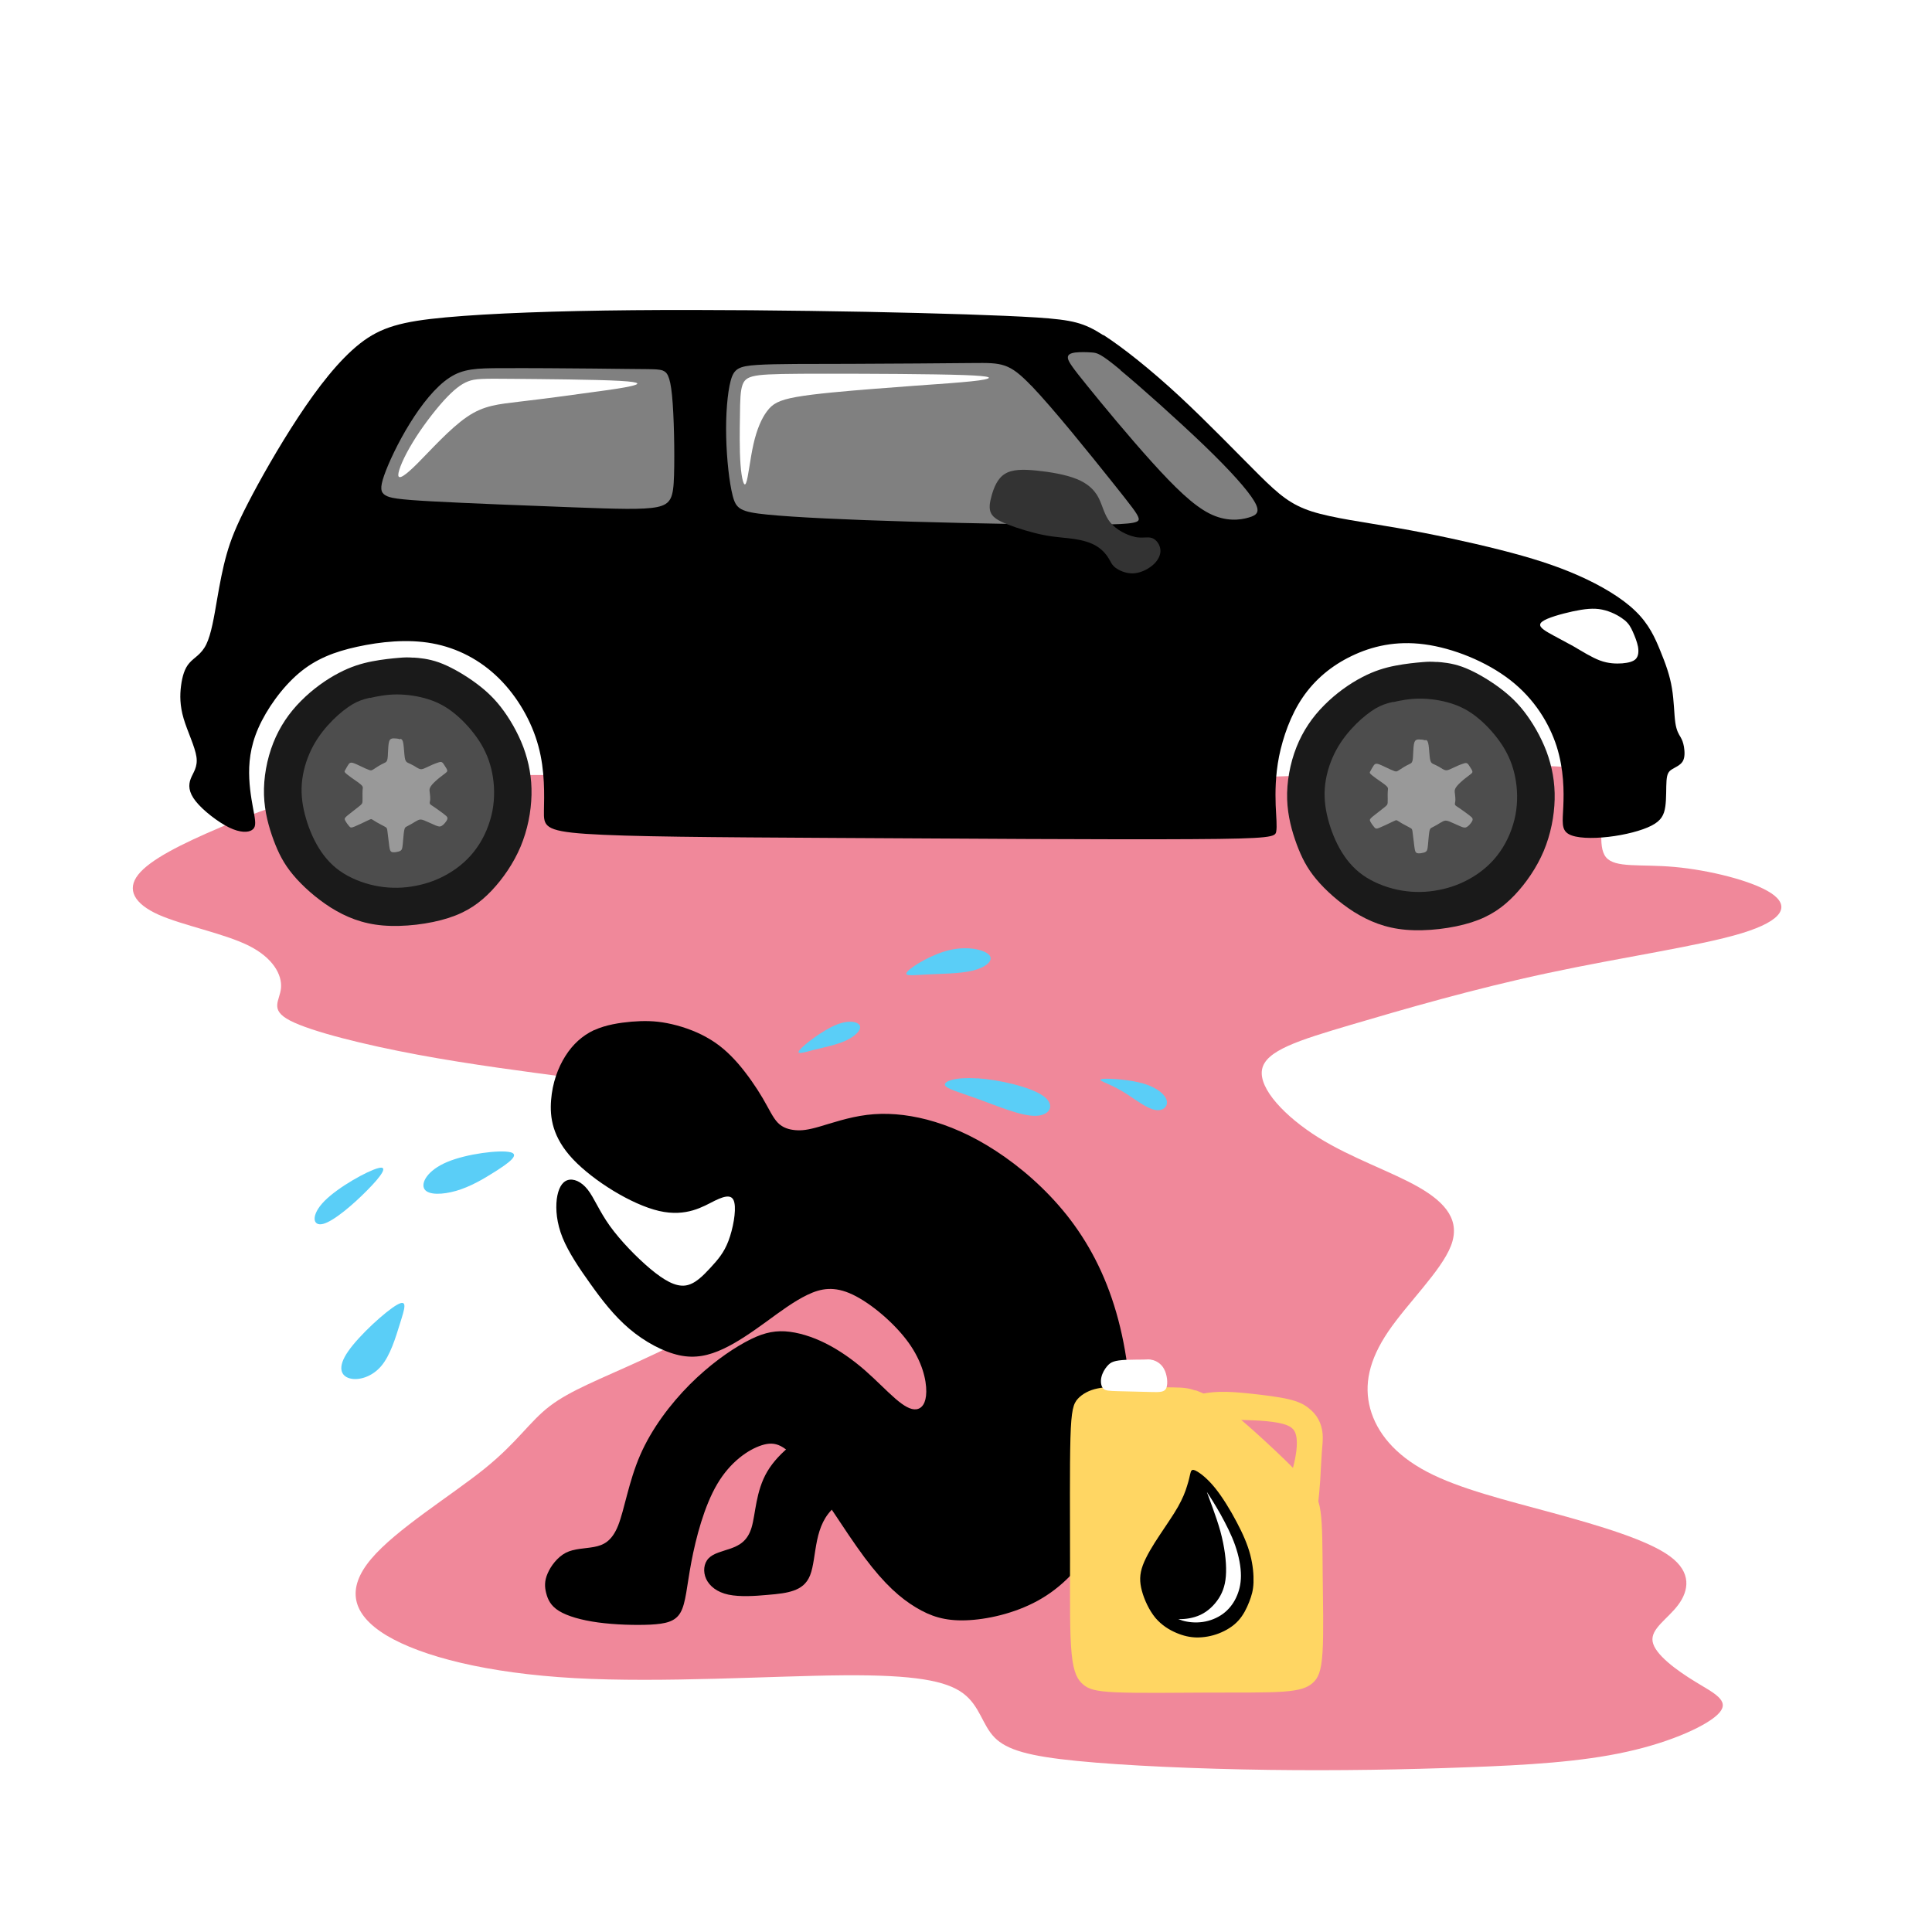 <?xml version="1.0" encoding="UTF-8"?>
<!DOCTYPE svg PUBLIC "-//W3C//DTD SVG 1.1//EN" "http://www.w3.org/Graphics/SVG/1.1/DTD/svg11.dtd">
<!-- Creator: CorelDRAW 2017 -->
<svg xmlns="http://www.w3.org/2000/svg" xml:space="preserve" width="143mm" height="143mm" version="1.1" style="shape-rendering:geometricPrecision; text-rendering:geometricPrecision; image-rendering:optimizeQuality; fill-rule:evenodd; clip-rule:evenodd"
viewBox="0 0 14300 14300"
 xmlns:xlink="http://www.w3.org/1999/xlink">
 <defs>
  <style type="text/css">
   <![CDATA[
    .str0 {stroke:black;stroke-width:20}
    .fil1 {fill:black}
    .fil4 {fill:#1A1A1A}
    .fil3 {fill:#333333}
    .fil5 {fill:#4D4D4D}
    .fil8 {fill:#5ACEF7}
    .fil2 {fill:gray}
    .fil7 {fill:#999999}
    .fil0 {fill:#F0889A}
    .fil9 {fill:#FFD663}
    .fil6 {fill:white}
   ]]>
  </style>
 </defs>
 <g id="Слой_x0020_1">
  <path class="fil0" d="M10853 13081c-449,17 -945,26 -1465,19 -519,-7 -1062,-31 -1416,-66 -354,-35 -520,-81 -611,-174 -91,-93 -108,-234 -233,-327 -125,-93 -360,-137 -884,-133 -525,4 -1341,57 -1990,21 -649,-36 -1132,-160 -1393,-316 -260,-157 -299,-347 -114,-566 184,-219 591,-468 838,-667 247,-199 333,-349 485,-465 152,-116 370,-198 681,-341 311,-143 716,-345 897,-557 181,-212 139,-433 -5,-672 -144,-239 -389,-494 -630,-640 -241,-145 -478,-179 -798,-222 -320,-43 -723,-94 -1121,-168 -398,-74 -791,-172 -947,-253 -156,-81 -75,-147 -67,-242 8,-95 -56,-221 -240,-313 -184,-91 -487,-149 -667,-229 -180,-81 -237,-186 -150,-296 87,-111 319,-227 608,-350 289,-123 636,-254 1108,-322 472,-68 1069,-73 2036,-61 968,12 2307,42 3425,33 1119,-9 2017,-57 2573,-83 555,-26 767,-31 902,2 134,33 190,103 193,237 3,134 -48,333 19,415 68,82 253,49 508,72 254,23 577,102 716,195 138,93 93,200 -218,295 -310,95 -885,177 -1435,295 -550,117 -1075,270 -1461,384 -385,114 -631,190 -656,331 -25,142 172,349 418,503 247,154 544,253 745,369 201,116 307,248 235,433 -72,185 -321,423 -464,634 -143,211 -181,395 -133,571 48,175 182,342 421,467 239,126 584,210 933,305 348,95 701,200 864,320 164,120 139,255 62,359 -77,104 -206,177 -190,272 16,95 176,212 315,297 139,85 257,139 180,229 -77,90 -349,216 -686,290 -337,75 -739,99 -1188,115z"/>
  <path class="fil1" d="M8168 2480c143,92 347,254 561,452 213,198 436,430 589,582 153,152 238,222 393,272 155,49 381,78 633,122 252,44 531,104 760,162 229,58 409,115 577,189 168,74 323,166 423,263 101,97 146,199 185,295 39,95 71,183 86,277 16,93 16,192 25,254 9,62 26,86 39,108 12,21 19,39 25,71 5,32 9,78 -9,108 -18,30 -56,44 -81,60 -25,16 -35,34 -39,83 -4,49 0,131 -9,192 -9,62 -30,104 -102,141 -72,37 -196,69 -318,83 -122,14 -242,11 -296,-21 -55,-32 -44,-92 -39,-203 5,-111 5,-273 -49,-445 -55,-171 -164,-351 -342,-490 -178,-139 -425,-238 -637,-266 -212,-28 -388,14 -538,86 -150,72 -273,175 -363,307 -90,132 -146,295 -175,437 -28,143 -28,266 -25,360 4,93 11,157 4,196 -7,39 -28,53 -624,56 -596,4 -1767,-4 -2662,-9 -894,-5 -1512,-9 -1822,-30 -310,-21 -314,-60 -312,-171 2,-111 9,-295 -41,-478 -49,-183 -155,-367 -293,-503 -138,-136 -307,-224 -492,-258 -185,-34 -386,-12 -556,25 -169,37 -307,90 -432,196 -125,106 -238,265 -300,406 -62,141 -72,265 -67,374 5,109 26,205 37,268 11,64 11,95 -18,113 -28,18 -85,21 -168,-19 -83,-41 -192,-125 -247,-194 -55,-69 -55,-122 -37,-168 18,-46 53,-85 42,-161 -11,-76 -67,-189 -95,-284 -28,-95 -28,-173 -19,-242 9,-69 26,-129 62,-169 35,-41 88,-62 125,-138 37,-76 58,-206 79,-328 21,-122 42,-235 72,-340 30,-106 69,-205 157,-376 88,-171 226,-415 372,-637 146,-222 302,-423 457,-545 155,-122 310,-164 637,-194 326,-30 824,-48 1385,-53 561,-5 1185,2 1725,12 540,11 995,25 1263,42 268,18 349,39 492,131z"/>
  <path class="fil2" d="M8294 2741c149,123 422,367 620,557 198,191 319,328 368,409 49,81 24,106 -41,124 -64,19 -168,31 -289,-30 -121,-61 -258,-195 -426,-381 -168,-186 -365,-424 -478,-564 -113,-139 -141,-180 -144,-206 -3,-26 20,-36 56,-41 36,-4 86,-3 123,0 37,3 62,6 211,130z"/>
  <path class="fil2" d="M7634 2855c163,170 437,511 592,705 155,194 192,242 201,273 9,32 -11,48 -314,50 -303,3 -891,-8 -1372,-22 -482,-14 -857,-32 -1060,-52 -203,-20 -233,-43 -258,-140 -25,-97 -44,-268 -48,-434 -4,-166 9,-326 33,-416 24,-90 59,-109 198,-118 139,-9 383,-7 693,-8 310,-1 688,-4 903,-6 215,-2 268,-2 431,168z"/>
  <path class="fil2" d="M4906 2743c28,11 53,32 68,182 15,150 20,429 15,593 -5,164 -21,213 -125,235 -104,21 -296,14 -622,2 -325,-12 -784,-30 -1042,-44 -258,-14 -317,-25 -349,-46 -33,-21 -40,-53 -8,-145 32,-92 102,-243 190,-385 87,-141 191,-272 293,-339 101,-67 200,-71 393,-71 193,-1 481,1 679,3 198,2 308,4 378,4 71,1 102,1 131,11z"/>
  <path class="fil3" d="M8398 3973c-58,-12 -135,-51 -180,-106 -45,-55 -57,-126 -88,-185 -31,-58 -80,-104 -162,-137 -82,-33 -197,-52 -295,-62 -99,-10 -182,-10 -236,25 -55,34 -81,103 -97,159 -16,56 -21,98 -5,131 16,33 55,57 127,85 72,28 179,61 268,78 89,17 162,19 226,29 64,10 121,27 163,54 42,26 71,62 87,89 17,27 22,47 49,68 27,21 77,44 129,43 52,-1 108,-27 147,-60 39,-33 61,-75 58,-114 -3,-39 -30,-77 -63,-88 -33,-11 -71,4 -128,-8z"/>
  <path class="fil4" d="M3060 4867c43,3 110,8 189,36 78,28 168,79 247,134 78,55 146,113 210,195 64,82 126,188 168,299 41,111 63,228 60,353 -3,125 -29,259 -81,383 -52,123 -130,236 -215,326 -86,90 -179,157 -320,202 -141,45 -330,68 -484,55 -154,-13 -274,-63 -385,-132 -110,-70 -211,-160 -280,-243 -70,-84 -108,-161 -144,-257 -35,-95 -67,-208 -71,-334 -4,-126 21,-265 69,-386 48,-121 118,-223 205,-310 86,-87 189,-160 280,-207 91,-48 170,-71 247,-86 77,-15 151,-22 198,-26 47,-4 66,-4 109,-1z"/>
  <path class="fil5" d="M2739 5166c52,-12 122,-26 198,-26 76,0 158,12 231,35 73,23 136,56 201,110 65,53 131,127 179,201 48,75 78,150 95,236 17,86 20,182 2,279 -19,97 -59,194 -115,273 -56,80 -127,142 -206,189 -78,47 -163,78 -250,94 -87,17 -176,19 -268,4 -92,-15 -187,-49 -264,-97 -77,-48 -135,-111 -182,-187 -47,-76 -82,-165 -104,-251 -22,-86 -30,-170 -19,-256 11,-86 40,-173 81,-249 41,-76 94,-140 146,-192 52,-52 102,-90 145,-116 43,-25 78,-37 131,-49z"/>
  <path class="fil4" d="M10633 4899c43,3 110,8 189,36 78,28 168,79 247,134 78,55 146,113 210,195 64,82 126,188 168,299 41,111 63,228 60,353 -3,125 -29,259 -81,383 -52,123 -130,236 -215,326 -86,90 -179,157 -320,202 -141,45 -330,68 -484,55 -154,-13 -274,-63 -385,-132 -110,-70 -211,-160 -280,-243 -70,-84 -108,-161 -144,-257 -35,-95 -67,-208 -71,-334 -4,-126 21,-265 69,-386 48,-121 118,-223 205,-310 86,-87 189,-160 280,-207 91,-48 170,-71 247,-86 77,-15 151,-22 198,-26 47,-4 66,-4 109,-1z"/>
  <path class="fil5" d="M10311 5197c52,-12 122,-26 198,-26 76,0 158,12 231,35 73,23 136,56 201,110 65,53 131,127 179,201 48,75 78,150 95,236 17,86 20,182 2,279 -19,97 -59,194 -115,273 -56,80 -127,142 -206,189 -78,47 -163,78 -250,94 -87,17 -176,19 -268,4 -92,-15 -187,-49 -264,-97 -77,-48 -135,-111 -182,-187 -47,-76 -82,-165 -104,-251 -22,-86 -30,-170 -19,-256 11,-86 40,-173 81,-249 41,-76 94,-140 146,-192 52,-52 102,-90 145,-116 43,-25 78,-37 131,-49z"/>
  <path class="fil6" d="M12020 4587c-37,-30 -98,-62 -162,-75 -64,-13 -130,-5 -216,13 -86,19 -191,48 -227,76 -36,27 -4,53 46,82 50,29 116,62 184,100 67,39 136,83 198,106 62,23 119,24 164,21 46,-4 82,-13 101,-33 19,-21 22,-53 16,-90 -7,-36 -23,-76 -38,-110 -15,-33 -28,-60 -65,-90z"/>
  <path class="fil7" d="M2965 5468c12,5 17,13 21,40 4,27 6,73 10,99 4,26 11,33 23,39 12,6 28,12 45,22 17,10 33,23 49,25 16,2 31,-7 53,-17 22,-11 52,-24 71,-30 19,-7 27,-8 34,-4 7,4 14,14 21,26 7,11 16,24 18,33 2,9 -2,13 -19,26 -17,13 -47,35 -68,55 -21,19 -34,35 -40,48 -6,13 -4,23 -2,38 2,15 4,37 3,51 -1,15 -6,23 -2,30 3,7 14,12 34,26 20,14 50,35 68,49 18,14 25,20 27,27 2,7 1,14 -7,26 -8,12 -22,29 -35,36 -12,7 -22,6 -46,-4 -24,-10 -61,-28 -84,-37 -23,-9 -33,-7 -46,-1 -13,6 -30,17 -45,26 -15,9 -30,16 -39,21 -9,5 -14,8 -18,32 -4,24 -7,70 -10,99 -3,28 -5,39 -14,46 -9,7 -24,10 -37,12 -14,2 -27,2 -34,-3 -8,-5 -11,-14 -15,-43 -4,-29 -10,-79 -13,-105 -3,-26 -4,-29 -19,-37 -14,-8 -42,-22 -61,-33 -19,-11 -29,-19 -36,-22 -7,-3 -12,0 -37,12 -24,12 -67,32 -91,42 -24,10 -29,9 -39,-2 -10,-11 -25,-32 -31,-45 -6,-13 -2,-18 19,-36 22,-18 62,-48 84,-66 22,-17 25,-22 26,-36 1,-14 0,-39 0,-57 0,-19 1,-31 2,-41 1,-9 1,-15 -15,-29 -15,-13 -46,-34 -69,-50 -23,-17 -39,-29 -46,-37 -7,-8 -5,-11 1,-21 6,-11 16,-30 24,-41 8,-11 15,-14 30,-11 15,4 38,15 61,26 23,11 46,22 61,27 14,5 20,3 31,-4 11,-7 27,-18 42,-27 15,-9 30,-16 40,-21 11,-5 17,-9 21,-22 4,-13 5,-35 6,-62 1,-27 3,-60 9,-77 7,-18 18,-21 33,-21 15,0 35,2 47,7z"/>
  <path class="fil7" d="M10553 5476c12,5 17,13 21,40 4,27 6,73 10,99 4,26 11,33 23,39 12,6 28,12 45,22 17,10 33,23 49,25 16,2 31,-7 53,-17 22,-11 52,-24 71,-30 19,-7 27,-8 34,-4 7,4 14,14 21,26 7,11 16,24 18,33 2,9 -2,13 -19,26 -17,13 -47,35 -68,55 -21,19 -34,35 -40,48 -6,13 -4,23 -2,38 2,15 4,37 3,51 -1,15 -6,23 -2,30 3,7 14,12 34,26 20,14 50,35 68,49 18,14 25,20 27,27 2,7 1,14 -7,26 -8,12 -22,29 -35,36 -12,7 -22,6 -46,-4 -24,-10 -61,-28 -84,-37 -23,-9 -33,-7 -46,-1 -13,6 -30,17 -45,26 -15,9 -30,16 -39,21 -9,5 -14,8 -18,32 -4,24 -7,70 -10,99 -3,28 -5,39 -14,46 -9,7 -24,10 -37,12 -14,2 -27,2 -34,-3 -8,-5 -11,-14 -15,-43 -4,-29 -10,-79 -13,-105 -3,-26 -4,-29 -19,-37 -14,-8 -42,-22 -61,-33 -19,-11 -29,-19 -36,-22 -7,-3 -12,0 -37,12 -24,12 -67,32 -91,42 -24,10 -29,9 -39,-2 -10,-11 -25,-32 -31,-45 -6,-13 -2,-18 19,-36 22,-18 62,-48 84,-66 22,-17 25,-22 26,-36 1,-14 0,-39 0,-57 0,-19 1,-31 2,-41 1,-9 1,-15 -15,-29 -15,-13 -46,-34 -69,-50 -23,-17 -39,-29 -46,-37 -7,-8 -5,-11 1,-21 6,-11 16,-30 24,-41 8,-11 15,-14 30,-11 15,4 38,15 61,26 23,11 46,22 61,27 14,5 20,3 31,-4 11,-7 27,-18 42,-27 15,-9 30,-16 40,-21 11,-5 17,-9 21,-22 4,-13 5,-35 6,-62 1,-27 3,-60 9,-77 7,-18 18,-21 33,-21 15,0 35,2 47,7z"/>
  <path class="fil1" d="M6052 10581c-115,43 -287,165 -373,311 -86,146 -86,314 -116,414 -30,100 -90,132 -153,155 -63,22 -129,35 -165,73 -36,37 -43,99 -18,153 25,53 80,98 165,116 85,18 201,10 287,2 86,-7 144,-14 195,-32 51,-18 96,-48 122,-113 26,-65 32,-165 52,-260 20,-94 54,-182 133,-248 79,-66 203,-110 263,-169 60,-58 56,-131 18,-195 -37,-64 -108,-119 -172,-166 -65,-46 -123,-84 -238,-41z"/>
  <path class="fil1" d="M4400 7624c85,-39 186,-54 275,-62 90,-7 169,-7 262,11 94,18 203,54 293,105 91,50 163,114 233,194 69,80 135,176 182,256 47,80 75,144 112,182 37,38 84,51 130,55 46,4 92,-1 178,-26 87,-25 215,-70 352,-87 138,-17 285,-6 444,35 159,42 330,114 509,231 180,117 368,278 526,476 157,198 283,433 366,720 83,287 124,626 96,926 -28,300 -124,562 -243,765 -119,203 -261,348 -434,443 -173,95 -378,140 -533,145 -155,5 -259,-29 -370,-96 -111,-67 -228,-167 -379,-369 -150,-202 -334,-505 -461,-670 -127,-165 -197,-193 -299,-161 -101,32 -234,124 -330,287 -97,164 -158,399 -192,578 -34,180 -40,303 -80,373 -39,69 -112,84 -223,90 -111,5 -260,1 -386,-16 -126,-17 -228,-47 -290,-85 -62,-38 -83,-85 -95,-131 -12,-46 -14,-91 10,-146 23,-55 73,-122 135,-154 63,-32 140,-30 209,-43 69,-13 131,-41 178,-158 47,-118 78,-325 163,-521 85,-196 224,-379 367,-523 144,-144 292,-249 409,-313 116,-64 201,-86 296,-81 95,6 202,39 303,90 101,51 197,119 285,195 87,76 166,159 230,214 64,55 113,83 154,78 41,-5 73,-44 74,-130 1,-86 -29,-221 -131,-363 -102,-142 -277,-291 -414,-356 -137,-65 -235,-46 -335,2 -100,48 -203,125 -307,201 -105,76 -211,150 -316,199 -105,49 -207,73 -326,47 -119,-26 -256,-100 -369,-196 -113,-96 -203,-213 -287,-331 -84,-117 -163,-235 -207,-343 -44,-109 -52,-209 -43,-285 10,-76 37,-127 80,-141 43,-14 101,9 149,70 48,61 85,159 164,269 79,110 199,233 300,318 102,85 185,132 258,123 72,-9 133,-74 187,-132 53,-58 99,-109 133,-199 34,-90 57,-218 44,-280 -12,-62 -59,-59 -145,-17 -85,42 -209,123 -413,76 -203,-47 -486,-223 -638,-384 -151,-161 -171,-308 -161,-436 10,-129 51,-240 106,-327 55,-87 126,-151 211,-191z"/>
  <path class="fil8" d="M5918 7772c33,-40 166,-142 267,-185 101,-42 169,-24 180,7 10,32 -37,77 -104,108 -67,31 -153,48 -230,67 -77,20 -145,42 -112,2z"/>
  <path class="fil8" d="M7233 7981c159,10 391,63 486,129 96,66 55,147 -53,149 -108,3 -284,-73 -423,-123 -139,-51 -241,-77 -249,-105 -8,-29 79,-60 238,-49z"/>
  <path class="fil8" d="M6718 7189c37,-39 182,-128 315,-158 134,-30 256,-1 290,39 33,39 -23,89 -122,114 -99,24 -240,23 -345,29 -105,5 -175,16 -138,-23z"/>
  <path class="fil8" d="M3776 8528c-76,-18 -321,11 -467,73 -147,62 -196,156 -167,201 29,45 135,41 235,12 100,-29 195,-83 289,-143 94,-60 187,-125 111,-143z"/>
  <path class="fil8" d="M2938 9658c-84,48 -278,224 -361,344 -83,119 -53,182 11,200 64,18 163,-9 232,-89 69,-80 108,-212 141,-318 33,-106 61,-185 -23,-137z"/>
  <path class="fil8" d="M2800 8646c-80,20 -296,140 -398,243 -102,103 -90,190 -11,170 80,-20 227,-147 329,-251 102,-103 159,-183 80,-162z"/>
  <path class="fil8" d="M8171 7985c53,-3 194,6 295,36 101,30 160,82 170,126 10,44 -29,80 -88,68 -60,-12 -140,-73 -203,-114 -63,-41 -108,-62 -149,-80 -41,-18 -78,-33 -25,-36z"/>
  <path class="fil9" d="M8848 10290c49,17 115,48 201,110 86,62 193,155 304,257 111,102 227,213 300,294 74,81 106,131 121,235 15,104 14,263 16,461 2,199 8,438 -1,582 -9,144 -33,192 -72,227 -39,35 -93,56 -220,65 -126,9 -325,6 -562,7 -237,1 -512,5 -673,-2 -161,-7 -206,-25 -245,-58 -39,-33 -71,-82 -85,-227 -15,-145 -12,-387 -12,-697 0,-310 -3,-688 3,-899 6,-211 22,-256 55,-292 33,-36 85,-64 145,-76 60,-13 128,-10 231,-9 103,1 240,-1 326,1 85,1 119,6 168,23z"/>
  <path class="fil6" d="M8532 10066c24,7 62,25 84,67 23,42 30,107 17,140 -13,32 -47,32 -117,30 -70,-2 -175,-4 -242,-6 -66,-2 -93,-3 -109,-20 -16,-18 -20,-52 -13,-83 7,-32 25,-61 41,-80 16,-19 29,-29 50,-36 21,-7 50,-11 92,-13 42,-2 96,-1 129,-2 33,-1 44,-4 68,4z"/>
  <path class="fil9" d="M8872 10324c26,-10 85,-20 154,-22 68,-2 146,4 238,14 92,10 198,23 272,40 73,17 114,38 146,63 33,25 58,53 76,86 18,33 29,71 32,112 3,41 -3,87 -7,143 -4,57 -7,125 -11,194 -5,69 -11,138 -17,186 -7,47 -14,72 -40,69 -27,-3 -73,-35 -108,-69 -35,-33 -59,-68 -63,-114 -4,-46 12,-104 24,-153 13,-50 22,-92 27,-133 5,-42 6,-83 -2,-116 -7,-32 -23,-55 -60,-72 -38,-17 -98,-27 -160,-33 -61,-6 -124,-7 -179,-9 -56,-1 -105,-3 -147,-20 -43,-18 -80,-52 -110,-77 -30,-25 -53,-42 -68,-55 -15,-13 -22,-22 4,-32z"/>
  <path class="fil1" d="M8864 10893c28,17 76,54 130,121 54,67 113,163 159,251 47,88 81,167 101,243 20,76 26,149 24,206 -2,57 -14,97 -32,143 -18,46 -43,98 -81,139 -38,42 -90,73 -144,94 -54,21 -110,30 -162,30 -52,-1 -100,-12 -152,-34 -52,-22 -108,-56 -155,-111 -46,-56 -82,-133 -100,-200 -18,-67 -18,-122 7,-190 25,-67 74,-147 124,-222 50,-76 101,-148 136,-210 35,-62 55,-113 67,-154 13,-40 19,-69 23,-87 4,-18 6,-24 12,-29 6,-5 15,-7 43,10z"/>
  <path class="fil6 str0" d="M8922 11043c19,55 69,179 101,293 31,114 44,219 42,300 -2,81 -20,138 -52,188 -32,50 -78,94 -131,119 -53,25 -112,32 -151,31 -38,0 -55,-8 -51,-3 4,5 30,22 71,34 41,12 97,18 153,10 56,-8 110,-30 154,-62 43,-32 76,-73 99,-121 23,-48 38,-102 38,-169 0,-67 -15,-147 -43,-227 -28,-81 -71,-163 -110,-234 -40,-71 -77,-129 -102,-166 -25,-36 -37,-50 -18,6z"/>
  <path class="fil6" d="M4588 2819c-177,-10 -571,-13 -794,-15 -223,-2 -276,-2 -330,19 -54,21 -108,64 -181,144 -72,80 -162,198 -228,307 -66,108 -108,207 -107,243 2,35 48,7 143,-88 95,-95 240,-258 365,-343 125,-86 231,-94 396,-114 165,-19 389,-49 538,-70 149,-20 223,-31 280,-44 56,-13 95,-29 -82,-39z"/>
  <path class="fil6" d="M7132 2776c-227,-8 -703,-10 -1005,-10 -302,0 -429,2 -507,11 -78,10 -108,27 -124,71 -16,44 -18,115 -19,224 -2,109 -4,258 4,365 8,108 26,175 41,138 16,-37 30,-178 55,-288 25,-110 60,-190 100,-243 40,-54 84,-82 219,-106 135,-24 361,-43 574,-60 213,-17 415,-31 553,-41 138,-11 214,-18 264,-28 49,-11 72,-25 -154,-33z"/>
 </g>
</svg>
